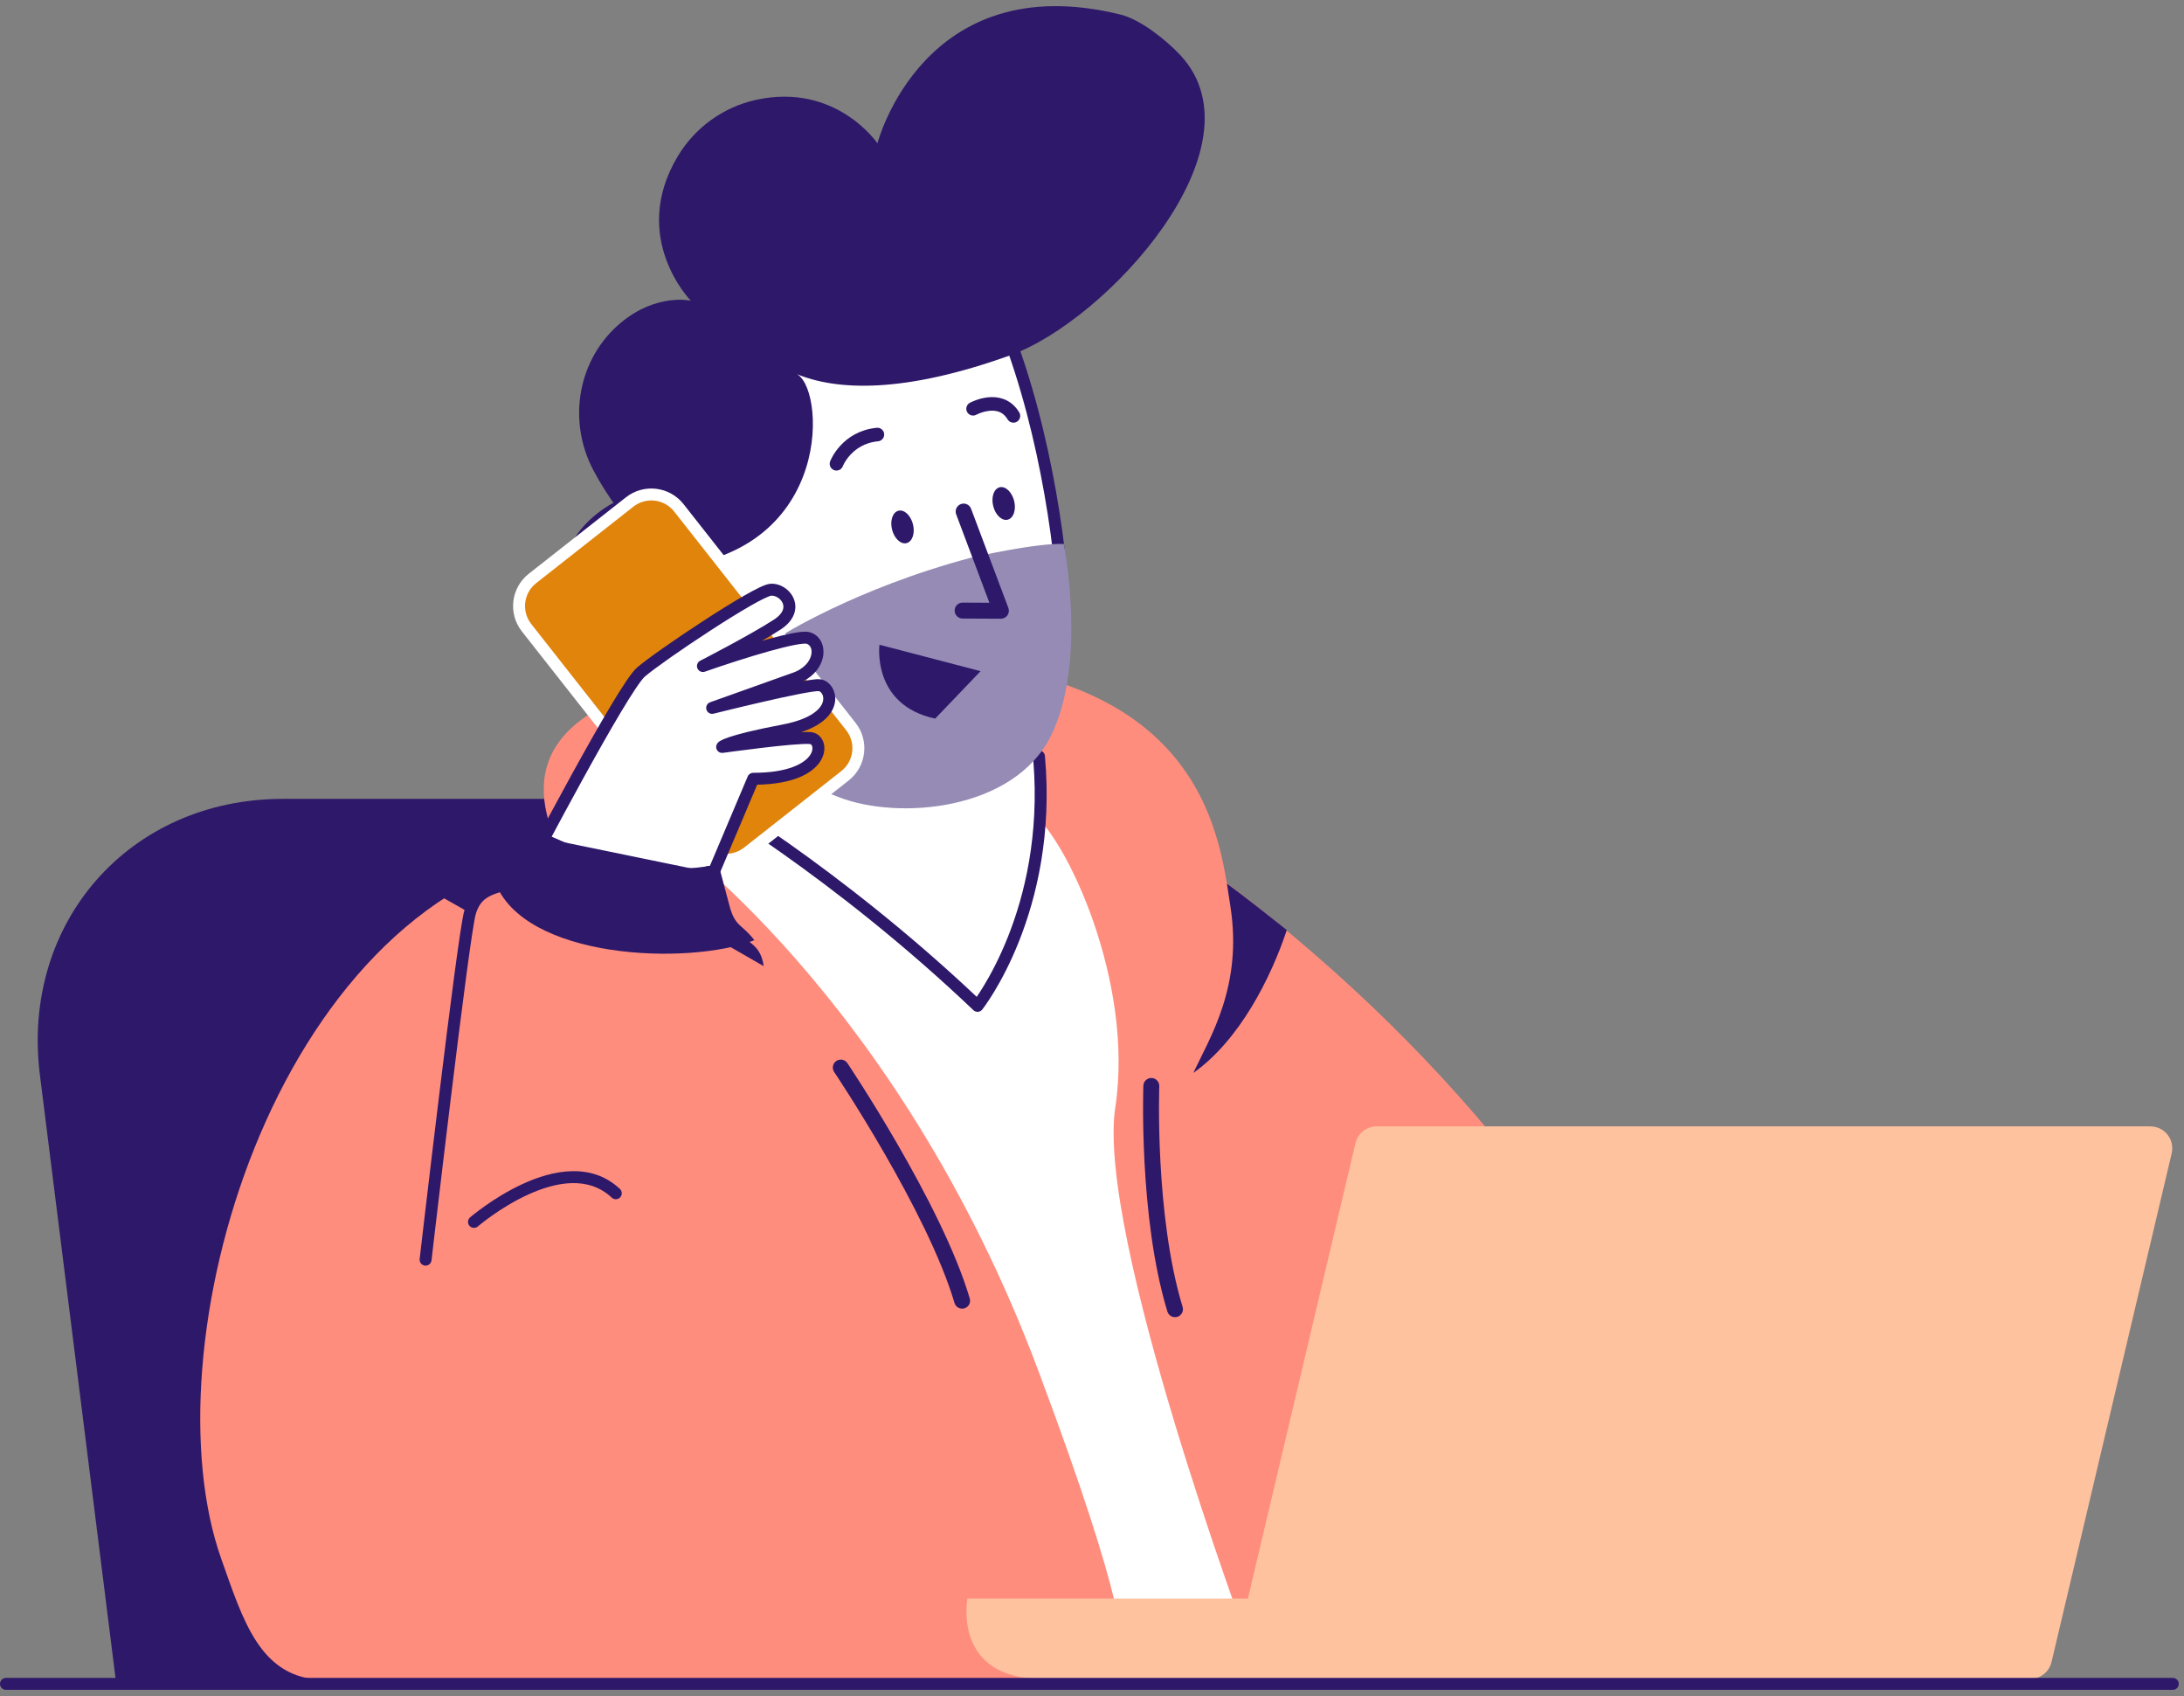 <svg width="161" height="125" viewBox="0 0 161 125" fill="none" xmlns="http://www.w3.org/2000/svg">
<rect x="0" y="0" width="161" height="125" fill="#808080" stroke="none"/>
<path d="M85.905 124.173L8.579 124.177L2.942 79.227C1.532 67.99 9.548 58.88 20.846 58.88L77.718 58.877L85.905 124.173Z" fill="#2E186A"/>
<path d="M90.438 65.08C89.282 58.104 85.375 44.838 53.269 49.589C40.027 51.442 38.398 56.866 41.311 62.686C20.057 66.837 10.8 99.468 16.331 114.95C17.905 119.357 19.171 123.758 23.85 123.8C28.385 123.841 31.813 123.906 34.144 124C42.15 124.32 129.814 124.433 129.814 124.433C129.814 124.433 126.697 92.618 90.438 65.082V65.08Z" fill="#FF8D7E"/>
<path d="M51.199 58.099L48.639 61.219C48.639 61.219 66.136 73.261 76.539 101.01C83.298 119.04 82.595 121.005 82.595 121.005L91.946 120.885C91.946 120.885 80.799 90.905 82.217 81.615C83.635 72.324 78.546 61.627 75.989 59.825C73.432 58.024 51.199 58.099 51.199 58.099Z" fill="white"/>
<path d="M53.096 49.06L53.934 55.073L51.588 58.378C51.588 58.378 61.605 64.186 72.062 74.135C72.062 74.135 77.62 67.126 76.59 55.752L58.051 50.731L53.095 49.06H53.096Z" fill="white"/>
<path fill-rule="evenodd" clip-rule="evenodd" d="M52.661 48.989C52.696 48.776 52.88 48.62 53.095 48.62H53.097C53.153 48.62 53.208 48.631 53.258 48.651L58.18 50.31L76.706 55.327C76.883 55.375 77.012 55.529 77.029 55.712C77.551 61.48 76.403 66.145 75.122 69.371C74.481 70.984 73.807 72.237 73.291 73.09C73.033 73.516 72.815 73.843 72.66 74.064C72.582 74.175 72.52 74.259 72.477 74.317C72.456 74.346 72.439 74.368 72.427 74.383C72.421 74.391 72.416 74.397 72.413 74.401L72.409 74.406L72.408 74.407L72.408 74.408C72.407 74.408 72.407 74.408 72.062 74.135L72.407 74.408C72.331 74.505 72.216 74.565 72.093 74.574C71.97 74.583 71.849 74.539 71.759 74.454C66.55 69.497 61.449 65.571 57.65 62.884C55.751 61.541 54.179 60.508 53.082 59.812C52.533 59.464 52.104 59.199 51.812 59.023C51.666 58.934 51.554 58.868 51.48 58.824C51.442 58.801 51.414 58.785 51.395 58.774L51.375 58.762L51.368 58.758C51.368 58.758 51.368 58.758 51.369 58.757L51.368 58.758C51.261 58.696 51.185 58.592 51.159 58.471C51.133 58.35 51.158 58.223 51.23 58.123L53.474 54.96L52.666 49.157C52.654 49.103 52.652 49.046 52.661 48.989ZM53.631 49.705L54.37 55.012C54.386 55.123 54.358 55.236 54.293 55.327L52.224 58.243C52.238 58.252 52.253 58.261 52.268 58.27C52.565 58.45 52.999 58.717 53.553 59.069C54.661 59.772 56.246 60.813 58.158 62.166C61.894 64.808 66.881 68.641 72.001 73.47C72.14 73.268 72.324 72.988 72.538 72.634C73.032 71.817 73.683 70.608 74.304 69.046C75.521 65.98 76.619 61.561 76.178 56.096L57.937 51.156C57.928 51.153 57.919 51.151 57.911 51.148L53.631 49.705Z" fill="#2E186A"/>
<path fill-rule="evenodd" clip-rule="evenodd" d="M61.653 78.195C61.922 78.015 62.287 78.086 62.467 78.355L61.98 78.683C62.467 78.355 62.467 78.355 62.468 78.356L62.473 78.364L62.488 78.386C62.502 78.407 62.522 78.436 62.547 78.475C62.599 78.553 62.675 78.668 62.772 78.817C62.967 79.114 63.246 79.546 63.588 80.085C64.272 81.163 65.204 82.672 66.2 84.399C68.185 87.838 70.453 92.186 71.489 95.702C71.581 96.012 71.403 96.339 71.092 96.43C70.781 96.522 70.455 96.344 70.364 96.033C69.37 92.661 67.164 88.417 65.184 84.985C64.198 83.276 63.274 81.781 62.597 80.713C62.259 80.179 61.982 79.753 61.791 79.46C61.695 79.313 61.62 79.2 61.57 79.124C61.544 79.086 61.525 79.057 61.512 79.038L61.498 79.016L61.493 79.01C61.493 79.01 61.493 79.01 61.788 78.811L61.493 79.01C61.313 78.741 61.384 78.376 61.653 78.195Z" fill="#2E186A"/>
<path fill-rule="evenodd" clip-rule="evenodd" d="M84.895 79.45C85.219 79.462 85.471 79.734 85.459 80.058L84.873 80.036C85.459 80.058 85.459 80.058 85.459 80.058L85.459 80.063L85.459 80.083C85.458 80.1 85.457 80.127 85.456 80.162C85.454 80.232 85.451 80.337 85.449 80.473C85.443 80.744 85.438 81.141 85.438 81.64C85.437 82.637 85.459 84.038 85.545 85.653C85.719 88.891 86.152 92.95 87.18 96.324C87.274 96.634 87.1 96.962 86.79 97.056C86.48 97.15 86.152 96.976 86.057 96.666C84.988 93.156 84.548 88.985 84.373 85.715C84.286 84.076 84.264 82.653 84.264 81.639C84.264 81.133 84.27 80.728 84.275 80.449C84.278 80.31 84.281 80.202 84.283 80.128C84.284 80.092 84.285 80.064 84.286 80.044L84.287 80.022L84.287 80.015C84.287 80.014 84.287 80.014 84.871 80.036L84.287 80.014C84.299 79.691 84.571 79.438 84.895 79.45Z" fill="#2E186A"/>
<path d="M90.444 65.116C90.546 65.741 90.629 66.316 90.706 66.822C91.607 72.663 89.234 76.394 87.965 79.082C91.385 76.663 93.693 72.059 94.86 68.549C93.452 67.424 91.971 66.254 90.444 65.116Z" fill="#2E186A"/>
<path d="M41.301 62.666C38.907 63.154 35.325 64.106 32.49 66.069C34.869 67.366 48.544 75.581 56.849 78.328C51.92 74.924 44.253 68.588 41.299 62.666H41.301Z" fill="#2E186A"/>
<path d="M48.108 39.066C48.108 39.066 42.664 40.541 44.869 45.19C47.072 49.84 52.408 45.498 52.408 45.498L49.859 38.742L48.109 39.066H48.108Z" fill="white" stroke="#2E186A" stroke-width="6" stroke-linecap="round" stroke-linejoin="round"/>
<path d="M59.829 19.74C61.24 19.261 70.962 16.169 74.104 24.138C77.246 32.107 78.355 41.494 78.481 45.877C78.605 50.26 59.219 53.066 58.056 52.963C56.894 52.861 55.304 51.926 55.304 51.926L49.547 39.922C49.547 39.922 44.667 24.901 59.829 19.742V19.74Z" fill="white"/>
<path fill-rule="evenodd" clip-rule="evenodd" d="M60.004 20.146C59.993 20.15 59.982 20.154 59.971 20.158C56.252 21.423 53.789 23.283 52.173 25.343C50.554 27.404 49.766 29.69 49.438 31.833C49.108 33.977 49.241 35.97 49.457 37.429C49.565 38.158 49.694 38.751 49.794 39.161C49.845 39.365 49.889 39.524 49.919 39.63C49.934 39.683 49.946 39.723 49.955 39.749C49.956 39.753 49.957 39.756 49.958 39.76L55.642 51.611C55.679 51.632 55.725 51.657 55.778 51.685C55.939 51.771 56.166 51.887 56.427 52.005C56.961 52.248 57.592 52.48 58.095 52.525C58.126 52.527 58.234 52.526 58.445 52.51C58.643 52.494 58.904 52.468 59.221 52.431C59.855 52.356 60.701 52.239 61.686 52.081C63.656 51.765 66.172 51.289 68.646 50.675C71.124 50.059 73.538 49.309 75.315 48.451C76.205 48.021 76.91 47.576 77.384 47.125C77.858 46.673 78.052 46.262 78.041 45.889C77.916 41.54 76.813 32.206 73.695 24.299C72.208 20.526 69.185 19.367 66.294 19.21C63.425 19.054 60.745 19.895 60.004 20.146ZM55.304 51.926L55.082 52.305C55.006 52.261 54.946 52.195 54.908 52.116L49.151 40.112C49.142 40.094 49.135 40.076 49.129 40.057L49.547 39.922C49.129 40.057 49.129 40.057 49.129 40.057L49.127 40.053L49.124 40.043C49.122 40.035 49.118 40.023 49.113 40.007C49.104 39.976 49.09 39.931 49.073 39.873C49.04 39.757 48.993 39.588 48.94 39.371C48.833 38.939 48.699 38.318 48.587 37.558C48.361 36.04 48.221 33.955 48.568 31.699C48.914 29.441 49.749 27.005 51.48 24.799C53.208 22.598 55.811 20.65 59.655 19.336C59.666 19.331 59.677 19.327 59.688 19.323C60.406 19.079 63.255 18.163 66.342 18.331C69.45 18.5 72.859 19.78 74.514 23.976C77.68 32.007 78.794 41.448 78.921 45.864C78.942 46.587 78.557 47.223 77.991 47.762C77.423 48.303 76.625 48.796 75.697 49.244C73.838 50.141 71.356 50.908 68.858 51.529C66.355 52.151 63.814 52.631 61.825 52.95C60.831 53.109 59.973 53.228 59.324 53.305C59 53.343 58.726 53.37 58.513 53.387C58.311 53.403 58.132 53.411 58.017 53.401C57.358 53.343 56.614 53.057 56.063 52.806C55.781 52.678 55.537 52.554 55.364 52.462C55.277 52.415 55.208 52.377 55.159 52.35C55.135 52.336 55.116 52.325 55.103 52.318C55.096 52.314 55.091 52.311 55.088 52.309L55.084 52.306L55.082 52.305L55.082 52.305C55.081 52.305 55.082 52.305 55.304 51.926Z" fill="#2E186A"/>
<path d="M51.319 39.363C52.458 40.042 56.218 44.664 57.426 46.955C57.426 46.955 62.977 43.387 71.632 41.09C71.632 41.09 76.392 40.001 78.422 40.092C78.422 40.092 80.175 48.837 77.454 54.272C74.733 59.706 66.3 60.487 61.819 58.748C57.338 57.01 56.388 55.885 54.786 53.226C53.184 50.568 48.171 40.418 48.171 40.418L51.319 39.365V39.363Z" fill="#968BB4"/>
<path d="M49.306 41.829C49.306 41.829 45.742 38.494 43.717 34.61C41.813 30.957 42.6 26.432 45.761 23.791C48.407 21.58 50.926 22.164 50.926 22.164C50.926 22.164 46.37 17.523 49.962 11.519C51.228 9.403 53.328 7.886 55.738 7.358C61.635 6.066 64.683 10.562 64.683 10.562C64.683 10.562 68.071 -2.521 82.623 1.08C84.091 1.444 86.029 2.994 87.052 4.109C93.252 10.867 81.582 23.629 74.484 26.183C66.691 28.988 61.679 28.833 58.615 27.522C60.818 28.194 61.657 40.695 49.305 41.829H49.306Z" fill="#2E186A"/>
<path fill-rule="evenodd" clip-rule="evenodd" d="M70.83 37.153C71.133 37.039 71.472 37.192 71.586 37.496L74.335 44.809C74.402 44.99 74.377 45.192 74.267 45.351C74.156 45.509 73.975 45.603 73.782 45.602L70.957 45.588C70.633 45.586 70.372 45.322 70.374 44.998C70.375 44.674 70.639 44.413 70.963 44.414L72.936 44.424L70.487 37.908C70.373 37.605 70.527 37.267 70.83 37.153Z" fill="#2E186A"/>
<path d="M74.287 38.302C74.713 38.196 74.925 37.575 74.76 36.916C74.595 36.256 74.116 35.808 73.69 35.915C73.264 36.021 73.053 36.642 73.218 37.301C73.382 37.961 73.861 38.409 74.287 38.302Z" fill="#2E186A"/>
<path d="M66.83 40.03C67.256 39.923 67.467 39.303 67.302 38.643C67.138 37.984 66.659 37.536 66.233 37.642C65.807 37.749 65.595 38.37 65.76 39.029C65.925 39.688 66.404 40.136 66.83 40.03Z" fill="#2E186A"/>
<path d="M61.663 34.181C61.663 34.181 62.398 32.249 64.68 32.027" stroke="#2E186A" stroke-linecap="round" stroke-linejoin="round"/>
<path d="M71.734 30.128C71.734 30.128 73.735 29.037 74.707 30.652" stroke="#2E186A" stroke-linecap="round" stroke-linejoin="round"/>
<path d="M46.417 36.997L39.251 42.635C38.129 43.517 37.935 45.142 38.817 46.264L51.495 62.381C52.378 63.502 54.003 63.697 55.124 62.814L62.291 57.177C63.413 56.294 63.606 54.669 62.724 53.548L50.046 37.431C49.163 36.309 47.538 36.115 46.417 36.997Z" fill="#E0840B"/>
<path fill-rule="evenodd" clip-rule="evenodd" d="M39.523 42.981C38.592 43.713 38.431 45.061 39.163 45.992L51.841 62.109C52.574 63.04 53.922 63.201 54.853 62.469L62.019 56.831C62.95 56.099 63.111 54.751 62.378 53.82L49.7 37.703C48.968 36.773 47.62 36.611 46.689 37.344L39.523 42.981ZM38.471 46.536C37.439 45.224 37.666 43.322 38.979 42.289L46.145 36.652C47.458 35.619 49.359 35.846 50.392 37.159L63.07 53.276C64.103 54.589 63.876 56.49 62.563 57.523L55.397 63.16C54.084 64.193 52.182 63.966 51.15 62.653L38.471 46.536Z" fill="white"/>
<path d="M158.522 83.018H101.492C100.744 83.018 100.094 83.532 99.921 84.26L91.993 117.823H71.32C71.32 117.823 70.174 123.74 76.854 123.74H149.663C150.411 123.74 151.061 123.225 151.234 122.498L160.092 85.004C160.331 83.99 159.562 83.019 158.521 83.019L158.522 83.018Z" fill="#FFC29E"/>
<path d="M38.895 64.07L49.978 70.513L55.525 57.397C60.877 57.405 60.854 54.499 59.735 54.398C58.616 54.298 53.232 55.053 53.232 55.053C53.232 55.053 53.407 54.662 57.775 53.831C62.143 53.001 61.326 50.565 60.386 50.499C59.446 50.433 52.498 52.174 52.498 52.174L58.467 50.043C60.593 49.368 60.669 47.309 59.557 47.017C58.828 46.826 54.913 48.007 51.819 49.089C51.819 49.089 55.538 47.182 57.303 46.03C59.067 44.877 57.834 43.373 56.804 43.467C55.774 43.561 48.608 48.352 47.243 49.538C45.879 50.726 38.896 64.067 38.896 64.067L38.895 64.07Z" fill="white"/>
<path fill-rule="evenodd" clip-rule="evenodd" d="M58.525 45.288C58.367 45.698 58.039 46.074 57.544 46.398C57.156 46.651 56.679 46.938 56.169 47.233C56.266 47.205 56.362 47.178 56.457 47.151C57.19 46.947 57.857 46.78 58.392 46.676C58.659 46.624 58.9 46.586 59.104 46.568C59.294 46.551 59.5 46.546 59.669 46.591L59.669 46.591C60.531 46.817 60.835 47.702 60.655 48.484C60.506 49.134 60.039 49.772 59.245 50.193C59.415 50.163 59.572 50.137 59.713 50.116C59.988 50.076 60.245 50.047 60.417 50.06C60.836 50.089 61.18 50.371 61.373 50.715C61.572 51.071 61.64 51.532 61.492 52.009C61.253 52.777 60.499 53.489 59.059 53.96C59.352 53.946 59.6 53.944 59.774 53.959L59.775 53.959C60.267 54.004 60.612 54.361 60.727 54.797C60.842 55.231 60.739 55.736 60.416 56.192C59.793 57.071 58.364 57.787 55.818 57.834L50.383 70.684C50.334 70.801 50.237 70.89 50.117 70.93C49.997 70.97 49.866 70.957 49.757 70.893L38.673 64.45C38.473 64.333 38.397 64.081 38.501 63.873L38.502 63.87C38.504 63.867 38.505 63.865 38.506 63.862L38.896 64.066C38.506 63.862 38.506 63.862 38.506 63.862L38.526 63.824C38.54 63.798 38.56 63.761 38.585 63.712C38.637 63.613 38.713 63.469 38.81 63.286C39.004 62.918 39.282 62.392 39.62 61.757C40.297 60.486 41.213 58.78 42.173 57.035C43.132 55.292 44.136 53.508 44.986 52.084C45.411 51.372 45.8 50.746 46.128 50.258C46.445 49.787 46.733 49.399 46.955 49.206L46.955 49.206C47.664 48.589 49.822 47.079 51.91 45.723C52.959 45.042 54.001 44.393 54.849 43.906C55.272 43.663 55.653 43.458 55.964 43.309C56.119 43.235 56.263 43.172 56.389 43.125C56.508 43.081 56.641 43.04 56.764 43.029C57.484 42.963 58.221 43.438 58.506 44.108C58.656 44.46 58.685 44.872 58.525 45.288ZM39.48 63.901C39.513 63.84 39.549 63.771 39.588 63.696C39.782 63.33 40.059 62.804 40.397 62.17C41.072 60.902 41.987 59.199 42.944 57.46C43.901 55.719 44.899 53.946 45.742 52.535C46.163 51.829 46.543 51.218 46.859 50.749C47.185 50.263 47.413 49.974 47.533 49.87C48.188 49.3 50.295 47.822 52.389 46.462C53.431 45.785 54.459 45.145 55.287 44.67C55.702 44.432 56.061 44.238 56.344 44.103C56.486 44.035 56.603 43.984 56.695 43.95C56.741 43.933 56.777 43.921 56.805 43.914C56.83 43.907 56.842 43.905 56.844 43.905C56.844 43.905 56.844 43.905 56.844 43.905C57.154 43.877 57.549 44.106 57.697 44.453C57.763 44.609 57.776 44.783 57.704 44.971C57.629 45.164 57.449 45.408 57.062 45.661C56.197 46.226 54.841 46.983 53.69 47.604C53.117 47.913 52.599 48.187 52.224 48.383C52.036 48.481 51.884 48.56 51.78 48.614C51.727 48.641 51.687 48.662 51.659 48.676L51.618 48.697C51.618 48.697 51.618 48.697 51.819 49.089L51.618 48.697C51.412 48.803 51.323 49.05 51.414 49.262C51.505 49.475 51.746 49.581 51.964 49.504C53.505 48.965 55.248 48.403 56.694 47.999C57.417 47.797 58.059 47.637 58.56 47.539C58.811 47.491 59.02 47.459 59.181 47.445C59.262 47.438 59.326 47.435 59.374 47.436C59.425 47.437 59.445 47.442 59.446 47.442C59.696 47.508 59.91 47.799 59.798 48.288C59.692 48.749 59.272 49.325 58.334 49.623C58.332 49.624 58.329 49.625 58.326 49.626C58.324 49.626 58.322 49.627 58.32 49.628L52.35 51.759C52.129 51.838 52.009 52.077 52.077 52.301C52.145 52.526 52.377 52.657 52.605 52.6L52.498 52.174C52.605 52.6 52.605 52.6 52.605 52.6L52.682 52.581C52.733 52.568 52.808 52.55 52.904 52.526C53.095 52.479 53.37 52.411 53.702 52.33C54.367 52.168 55.263 51.953 56.188 51.74C57.114 51.527 58.065 51.317 58.842 51.164C59.23 51.088 59.571 51.027 59.842 50.987C60.126 50.945 60.292 50.933 60.355 50.938C60.406 50.941 60.517 50.989 60.605 51.146C60.687 51.291 60.727 51.503 60.651 51.748C60.501 52.231 59.825 52.993 57.693 53.399C55.502 53.815 54.342 54.125 53.724 54.337C53.415 54.443 53.226 54.529 53.105 54.599C53.044 54.635 52.993 54.672 52.95 54.712C52.928 54.732 52.906 54.755 52.886 54.781C52.876 54.794 52.866 54.809 52.857 54.824C52.852 54.832 52.848 54.84 52.843 54.848C52.841 54.852 52.839 54.856 52.837 54.861C52.836 54.863 52.835 54.865 52.834 54.867L52.832 54.87C52.831 54.872 52.831 54.874 53.233 55.053L52.831 54.874C52.766 55.02 52.785 55.19 52.881 55.318C52.977 55.445 53.135 55.511 53.294 55.489L53.233 55.053C53.294 55.489 53.294 55.489 53.294 55.489L53.294 55.489L53.354 55.48C53.393 55.475 53.451 55.467 53.526 55.457C53.675 55.436 53.889 55.407 54.149 55.373C54.67 55.304 55.376 55.213 56.116 55.125C56.857 55.037 57.629 54.952 58.284 54.896C58.954 54.839 59.461 54.815 59.696 54.836C59.763 54.842 59.84 54.886 59.877 55.022C59.913 55.161 59.898 55.401 59.698 55.683C59.298 56.248 58.147 56.96 55.526 56.957C55.349 56.957 55.189 57.062 55.12 57.225L49.767 69.882L39.48 63.901Z" fill="#2E186A"/>
<path d="M59.405 121.591C69.261 116.255 56.903 72.492 56.731 71.148C56.393 68.498 53.924 68.948 53.386 66.968C52.847 64.988 52.253 64.269 52.253 64.269C47.117 65.638 39.767 61.705 39.767 61.705C39.767 61.705 39.442 62.273 38.597 64.061C37.753 65.849 35.412 64.734 34.653 67.232C34.149 68.891 31.373 92.841 31.373 92.841" fill="#FF8D7E"/>
<path fill-rule="evenodd" clip-rule="evenodd" d="M39.766 61.707C39.384 61.489 39.384 61.489 39.384 61.489L39.383 61.49L39.382 61.492L39.379 61.498C39.376 61.504 39.371 61.511 39.365 61.522C39.354 61.542 39.337 61.573 39.315 61.615C39.27 61.699 39.201 61.829 39.107 62.014C38.917 62.384 38.623 62.977 38.199 63.874C37.904 64.499 37.407 64.658 36.681 64.891C36.608 64.914 36.533 64.938 36.456 64.963C36.053 65.095 35.598 65.266 35.193 65.594C34.779 65.929 34.444 66.406 34.232 67.106C34.157 67.351 34.054 67.944 33.932 68.744C33.807 69.561 33.657 70.636 33.491 71.876C33.16 74.358 32.766 77.509 32.387 80.607C32.008 83.705 31.646 86.751 31.378 89.023C31.244 90.159 31.133 91.101 31.056 91.759C31.018 92.088 30.988 92.346 30.967 92.522L30.936 92.791C30.936 92.792 30.936 92.792 31.373 92.842L30.936 92.792C30.908 93.033 31.081 93.251 31.323 93.279C31.564 93.307 31.782 93.134 31.81 92.893L31.373 92.842C31.81 92.893 31.81 92.893 31.81 92.893L31.842 92.624C31.862 92.448 31.892 92.19 31.93 91.861C32.007 91.203 32.118 90.261 32.252 89.126C32.52 86.855 32.882 83.81 33.261 80.713C33.639 77.617 34.033 74.469 34.364 71.993C34.529 70.755 34.679 69.686 34.802 68.877C34.928 68.049 35.022 67.531 35.074 67.362L35.074 67.361C35.241 66.812 35.483 66.491 35.747 66.278C36.021 66.056 36.346 65.925 36.729 65.8C36.802 65.776 36.878 65.753 36.956 65.728C37.652 65.512 38.527 65.24 38.995 64.25C39.416 63.36 39.706 62.775 39.89 62.414C39.912 62.371 39.933 62.331 39.952 62.295C40.164 62.399 40.456 62.539 40.814 62.701C41.594 63.053 42.688 63.508 43.946 63.92C46.348 64.707 49.425 65.363 52.058 64.771C52.105 64.85 52.161 64.951 52.224 65.076C52.426 65.475 52.699 66.121 52.961 67.085C53.251 68.153 54.036 68.642 54.684 69.045C54.756 69.091 54.827 69.135 54.895 69.179C55.25 69.406 55.556 69.629 55.797 69.931C56.031 70.225 56.219 70.617 56.295 71.206M52.253 64.271L52.592 63.99C52.483 63.858 52.306 63.801 52.14 63.845C49.701 64.495 46.684 63.891 44.22 63.084C42.999 62.684 41.935 62.241 41.176 61.899C40.797 61.727 40.495 61.582 40.288 61.479C40.184 61.428 40.105 61.387 40.052 61.36C40.025 61.346 40.005 61.335 39.992 61.328L39.978 61.321L39.974 61.319L39.974 61.319C39.764 61.206 39.502 61.282 39.384 61.489L39.766 61.707M51.913 64.55C51.912 64.549 51.912 64.549 51.912 64.548L51.912 64.549L51.913 64.55Z" fill="#2E186A"/>
<path d="M53.77 66.731C53.208 64.593 52.951 63.667 52.951 63.667C47.502 65.171 39.36 61.102 39.36 61.102C39.36 61.102 39.014 61.718 38.11 63.655C37.746 64.436 37.129 64.707 36.466 64.931C38.521 70.716 50.763 71.19 55.61 69.296C54.705 68.091 54.194 68.352 53.768 66.731H53.77Z" fill="#2E186A"/>
<path fill-rule="evenodd" clip-rule="evenodd" d="M34.941 90.059L34.653 89.726C34.469 89.885 34.449 90.163 34.607 90.347C34.766 90.531 35.044 90.551 35.228 90.393L35.228 90.393L35.228 90.392L35.231 90.39C35.234 90.388 35.238 90.384 35.244 90.379C35.255 90.369 35.273 90.355 35.297 90.335C35.344 90.296 35.414 90.239 35.505 90.166C35.688 90.021 35.955 89.817 36.288 89.583C36.954 89.114 37.877 88.528 38.911 88.054C41.019 87.088 43.388 86.669 45.095 88.269C45.272 88.435 45.551 88.426 45.717 88.248C45.883 88.071 45.874 87.792 45.697 87.626C43.564 85.628 40.705 86.264 38.545 87.254C37.446 87.758 36.475 88.375 35.781 88.864C35.433 89.109 35.153 89.323 34.959 89.476C34.862 89.553 34.787 89.615 34.735 89.657C34.709 89.679 34.689 89.696 34.675 89.707C34.668 89.713 34.663 89.718 34.659 89.721L34.655 89.725L34.653 89.726C34.653 89.726 34.653 89.726 34.941 90.059Z" fill="#2E186A"/>
<path fill-rule="evenodd" clip-rule="evenodd" d="M0 124.107C0 123.864 0.197 123.667 0.44 123.667H160.174C160.417 123.667 160.614 123.864 160.614 124.107C160.614 124.35 160.417 124.547 160.174 124.547H0.44C0.197 124.547 0 124.35 0 124.107Z" fill="#2E186A"/>
<path d="M72.286 49.467L64.832 47.52C64.832 47.52 64.245 51.954 68.939 52.964L72.286 49.467Z" fill="#2E186A"/>
</svg>
